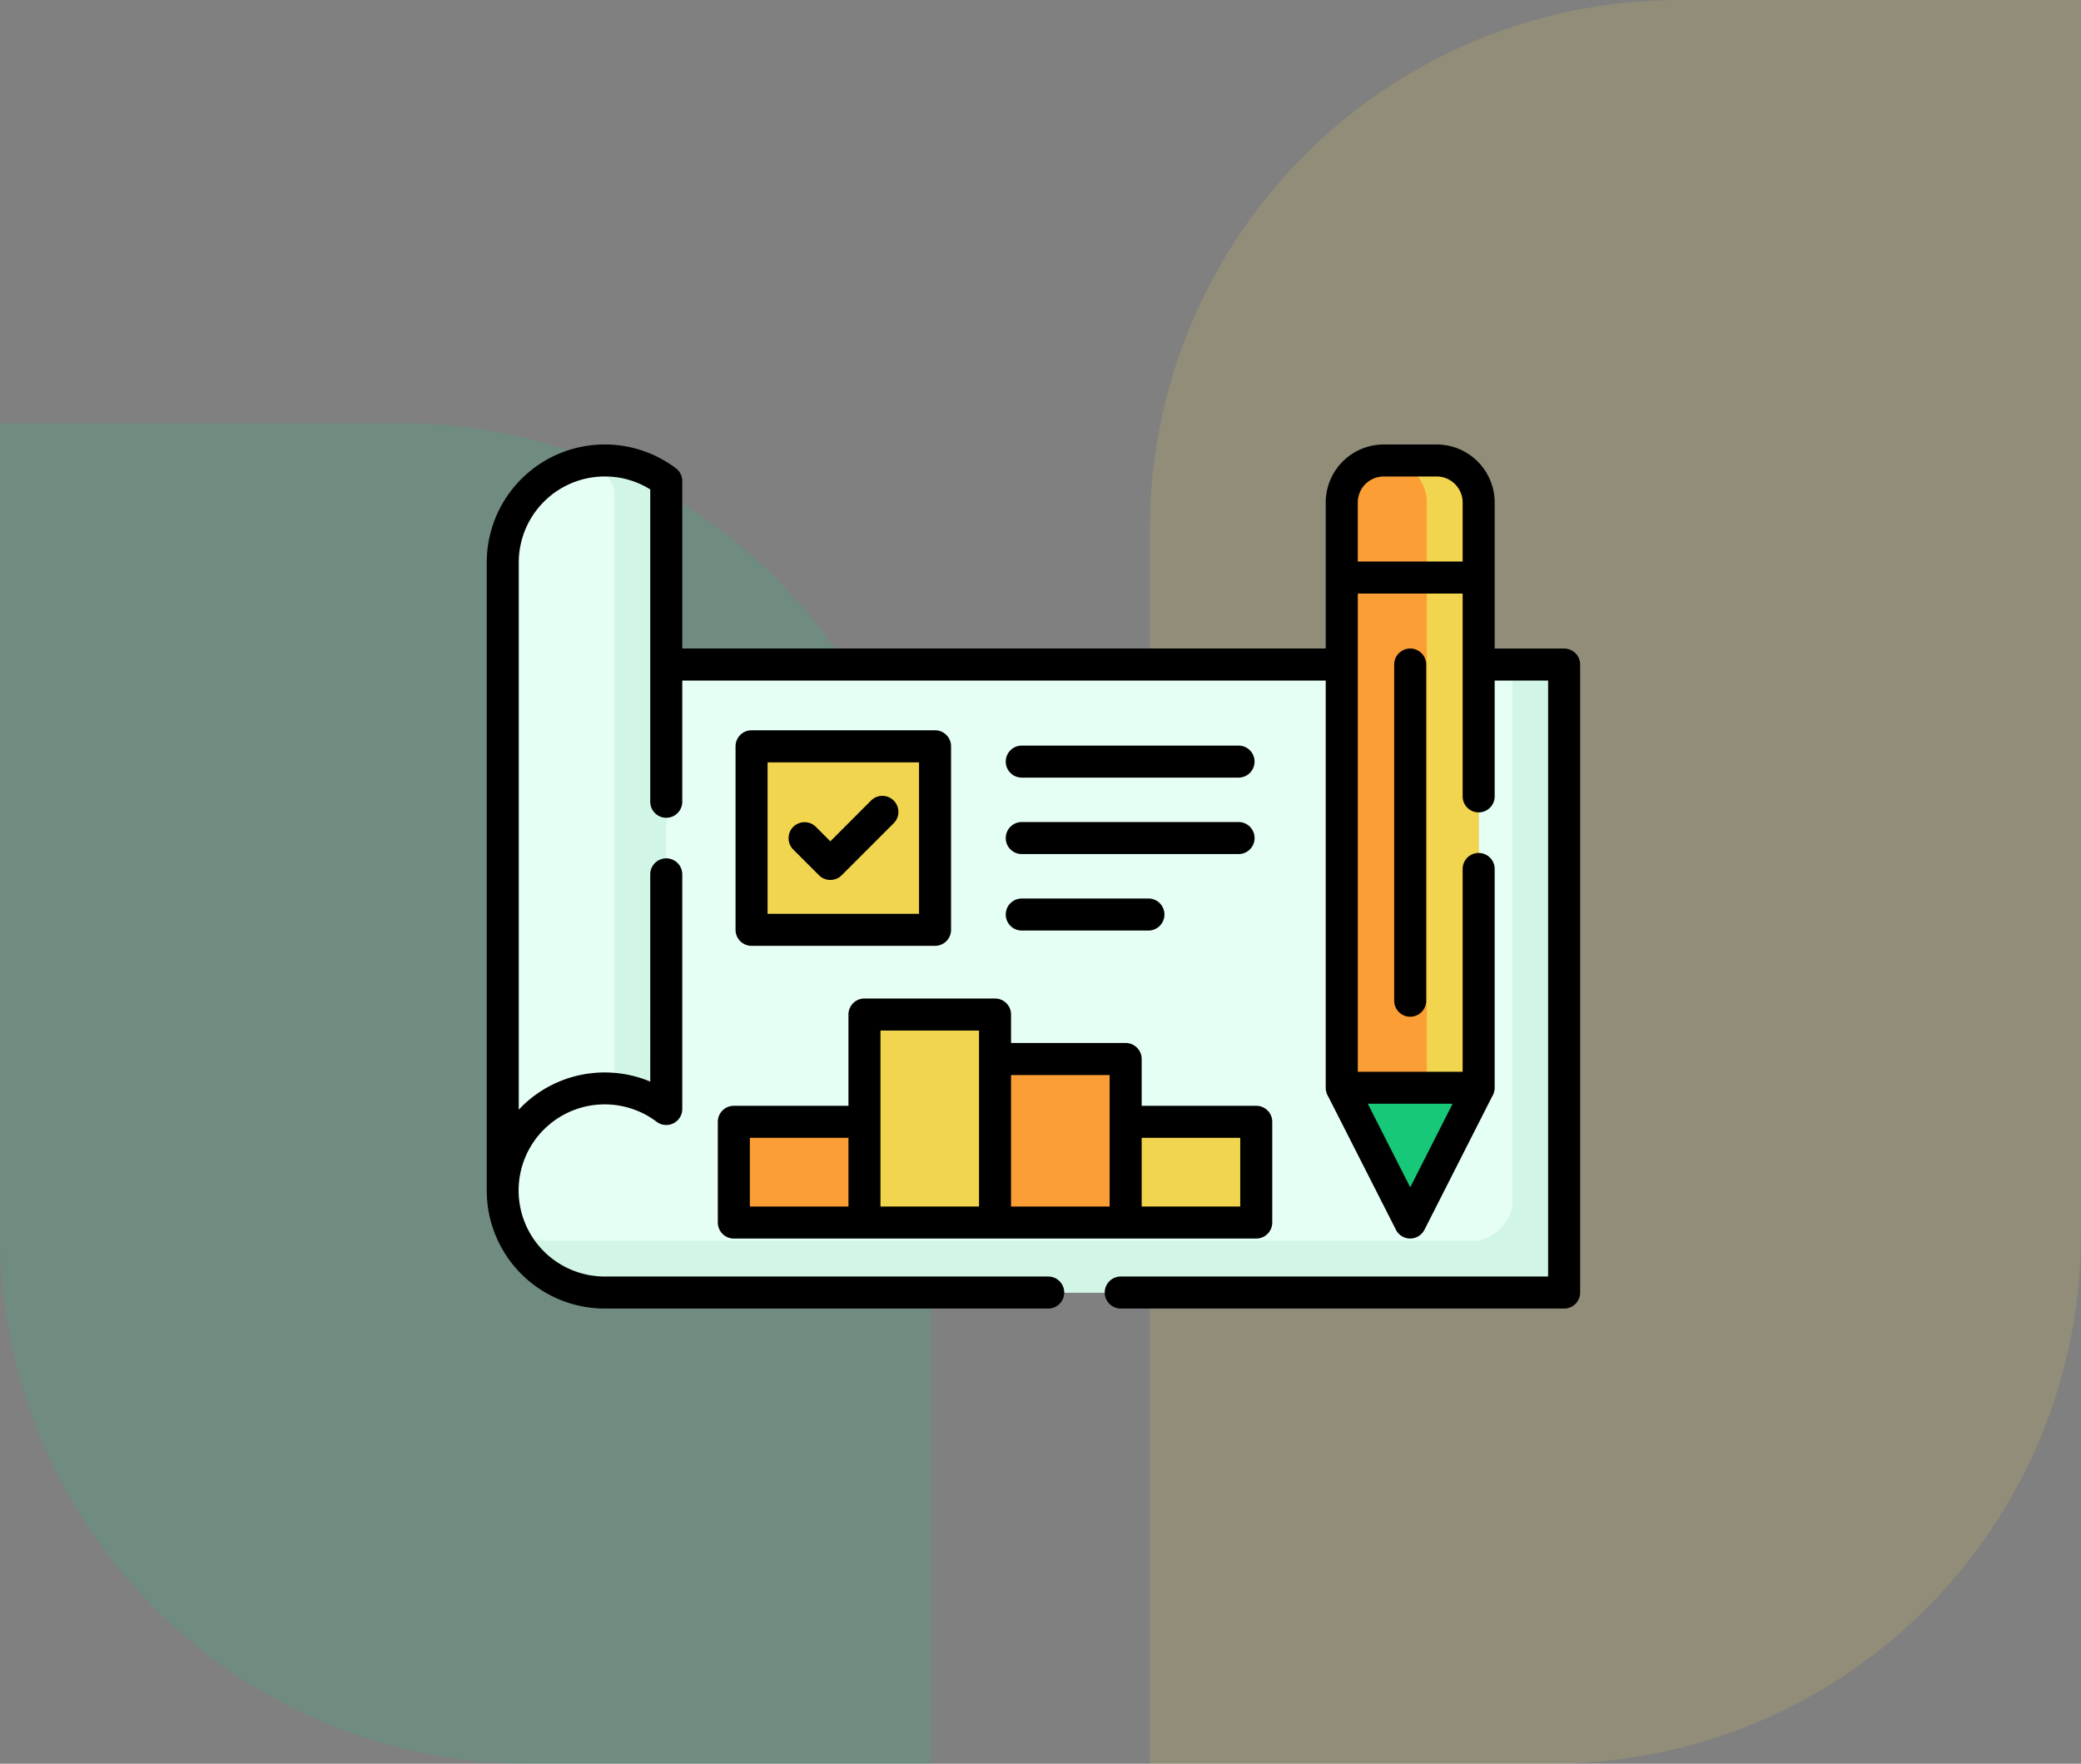<svg xmlns="http://www.w3.org/2000/svg" width="295" height="250" viewBox="0 0 295 250">
  <rect x="0" y="0" width="295" height="250" fill="#808080" stroke="none"/>
  <g id="t4-i9" transform="translate(-285 -3935)">
    <path id="Rectangle_31557" data-name="Rectangle 31557" d="M75,0h57a0,0,0,0,1,0,0V175a75,75,0,0,1-75,75H0a0,0,0,0,1,0,0V75A75,75,0,0,1,75,0Z" transform="translate(448 3935)" fill="#f1d54e" opacity="0.15"/>
    <path id="Rectangle_31556" data-name="Rectangle 31556" d="M0,0H57a75,75,0,0,1,75,75V190a0,0,0,0,1,0,0H75A75,75,0,0,1,0,115V0A0,0,0,0,1,0,0Z" transform="translate(285 3995)" fill="#17c878" opacity="0.15"/>
    <g id="plan" transform="translate(354 3944.296)">
      <g id="Group_95838" data-name="Group 95838" transform="translate(2.274 55.979)">
        <path id="Path_139007" data-name="Path 139007" d="M7.511,156.773H152.978a6.181,6.181,0,0,1,4.995,4.994v79.027a6.191,6.191,0,0,1-4.995,4.994H21.971A14.463,14.463,0,0,1,7.511,231.32V156.773Z" transform="translate(-7.511 -127.845)" fill="#e6fff4" fill-rule="evenodd"/>
        <path id="Path_139008" data-name="Path 139008" d="M21.971,61.218a14.456,14.456,0,0,0-14.46,14.46v89.015a14.456,14.456,0,0,1,14.46-14.46,13.51,13.51,0,0,1,7.174,1.9,1,1,0,0,0,1.545-.944V65.981a3.518,3.518,0,0,0-1.759-2.986,14.308,14.308,0,0,0-6.96-1.776Z" transform="translate(-7.511 -61.218)" fill="#e6fff4" fill-rule="evenodd"/>
        <path id="Path_139009" data-name="Path 139009" d="M126.214,195.041h21.608a2.216,2.216,0,0,1,2.205,2.205v21.6a2.21,2.21,0,0,1-2.205,2.205H126.214a2.2,2.2,0,0,1-2.2-2.205v-21.6A2.208,2.208,0,0,1,126.214,195.041Z" transform="translate(-88.747 -154.528)" fill="#f1d54e" fill-rule="evenodd"/>
        <path id="Path_139010" data-name="Path 139010" d="M419.774,108.916l-10.135-3.081-9.268,3.081V181.24l9.757,2.54,9.646-2.54Z" transform="translate(-281.439 -92.328)" fill="#fb9e36" fill-rule="evenodd"/>
        <path id="Path_139011" data-name="Path 139011" d="M411.3,371.606l3.63-7.14,4.849-9.551h-19.4l4.849,9.551,3.63,7.14a1.332,1.332,0,0,0,2.445,0Z" transform="translate(-281.439 -266.003)" fill="#17c878" fill-rule="evenodd"/>
        <path id="Path_139012" data-name="Path 139012" d="M419.774,77.806V67.148a5.948,5.948,0,0,0-5.93-5.93h-7.534a5.949,5.949,0,0,0-5.938,5.93V77.806Z" transform="translate(-281.439 -61.218)" fill="#fb9e36" fill-rule="evenodd"/>
        <path id="Path_139013" data-name="Path 139013" d="M119.428,385.125h14.795l2.429-8.032-2.429-6.248H119.428a4.6,4.6,0,0,0-3.716,3.725v6.839A4.6,4.6,0,0,0,119.428,385.125Z" transform="translate(-82.956 -277.111)" fill="#fb9e36" fill-rule="evenodd"/>
        <path id="Path_139014" data-name="Path 139014" d="M176.856,350.1h18.519l2.532-9.131-2.532-14.048v-2.583a4.6,4.6,0,0,0-3.724-3.725h-11.07a4.6,4.6,0,0,0-3.724,3.725V350.1Z" transform="translate(-125.589 -242.087)" fill="#f1d54e" fill-rule="evenodd"/>
        <path id="Path_139015" data-name="Path 139015" d="M238.028,364.629h18.51l1.871-6.153-1.871-8.127v-5.183a4.6,4.6,0,0,0-3.724-3.716H238.028Z" transform="translate(-168.242 -256.615)" fill="#fb9e36" fill-rule="evenodd"/>
        <path id="Path_139016" data-name="Path 139016" d="M299.172,385.125h14.8a4.6,4.6,0,0,0,3.716-3.715v-6.839a4.6,4.6,0,0,0-3.716-3.725h-14.8Z" transform="translate(-210.876 -277.111)" fill="#f1d54e" fill-rule="evenodd"/>
        <path id="Path_139017" data-name="Path 139017" d="M148.5,238.443H17.492a14.4,14.4,0,0,1-5.87-1.244,14.453,14.453,0,0,0,13.216,8.59H155.844a6.191,6.191,0,0,0,4.995-4.994V161.767a6.181,6.181,0,0,0-4.995-4.994h-2.351v76.675a6.191,6.191,0,0,1-4.994,4.995Z" transform="translate(-10.377 -127.845)" fill="#d2f6e6" fill-rule="evenodd"/>
        <path id="Path_139018" data-name="Path 139018" d="M48.209,90.146v60.139a13.087,13.087,0,0,1,5.8,1.845,1,1,0,0,0,1.545-.944V65.98A3.518,3.518,0,0,0,53.8,62.994a14.311,14.311,0,0,0-6.96-1.776,14.733,14.733,0,0,0-3.664.463,14.719,14.719,0,0,1,3.278,1.313A3.518,3.518,0,0,1,48.21,65.98V90.146Z" transform="translate(-32.376 -61.218)" fill="#d2f6e6" fill-rule="evenodd"/>
        <path id="Path_139019" data-name="Path 139019" d="M440.2,116.011v72.325h7.346V116.011Z" transform="translate(-309.209 -99.423)" fill="#f1d54e" fill-rule="evenodd"/>
        <path id="Path_139020" data-name="Path 139020" d="M426.52,67.148V77.806h7.346V67.148a5.948,5.948,0,0,0-5.93-5.93h-7.355A5.95,5.95,0,0,1,426.52,67.148Z" transform="translate(-295.53 -61.218)" fill="#f1d54e" fill-rule="evenodd"/>
      </g>
      <path id="Path_139021" data-name="Path 139021" d="M138.343,70.3V61.908a3.692,3.692,0,0,0-3.664-3.664h-7.535a3.677,3.677,0,0,0-3.665,3.664V70.3h14.863Zm-94.912,40.8a2.27,2.27,0,0,1,3.21-3.21l2.068,2.068,5.741-5.75a2.273,2.273,0,1,1,3.21,3.218l-7.346,7.346a2.274,2.274,0,0,1-3.21,0Zm85.207-26.2a2.27,2.27,0,1,1,4.54,0v47.653a2.27,2.27,0,1,1-4.54,0ZM92.844,161.728h13.971v-9.74H92.844Zm16.236,4.539H35.03a2.278,2.278,0,0,1-2.274-2.274V149.714a2.27,2.27,0,0,1,2.274-2.265H51.275V134.507a2.263,2.263,0,0,1,2.265-2.265H72.059a2.263,2.263,0,0,1,2.266,2.265v4.033H90.569a2.278,2.278,0,0,1,2.274,2.274v6.633H109.08a2.271,2.271,0,0,1,2.274,2.265v14.279a2.278,2.278,0,0,1-2.274,2.274Zm-34.755-4.539H88.3V143.089H74.325Zm-18.51,0H69.785V136.782H55.815Zm-18.519,0h13.98v-9.74H37.3Zm-9.577-79.1h91.214V61.908a8.233,8.233,0,0,1,8.213-8.2h7.535a8.233,8.233,0,0,1,8.2,8.2V82.633h9.852A2.27,2.27,0,0,1,155,84.907v89.015a2.263,2.263,0,0,1-2.265,2.266H89.875a2.27,2.27,0,0,1,0-4.54H150.46V87.172h-7.577v16.416a2.27,2.27,0,1,1-4.54,0V74.841H123.48v67.785h14.863V113.878a2.27,2.27,0,1,1,4.54,0v31.013a2.409,2.409,0,0,1-.386,1.287l-9.56,18.828a2.308,2.308,0,0,1-1.013,1.013,2.26,2.26,0,0,1-3.038-1l-9.594-18.879a2.415,2.415,0,0,1-.36-1.244V87.172H27.718v17.18a2.27,2.27,0,1,1-4.54,0V60.081a12.042,12.042,0,0,0-6.445-1.836A12.189,12.189,0,0,0,4.539,70.439V148c.12-.129.24-.258.36-.378a16.688,16.688,0,0,1,11.834-4.9,16.945,16.945,0,0,1,5.321.867c.378.129.755.275,1.124.429V114.642a2.27,2.27,0,1,1,4.54,0v33.27a2.271,2.271,0,0,1-3.639,1.8,11.889,11.889,0,0,0-3.467-1.828,12.2,12.2,0,1,0-3.879,23.762h62.86a2.27,2.27,0,0,1,0,4.54H16.734A16.729,16.729,0,0,1,0,159.454V70.438A16.734,16.734,0,0,1,26.705,57a2.287,2.287,0,0,1,1.013,1.9V82.633Zm109.2,64.532H124.9L130.912,159ZM106.574,96.389a2.27,2.27,0,0,1,0,4.54H75.844a2.27,2.27,0,0,1,0-4.54ZM93.8,118.065a2.27,2.27,0,1,1,0,4.54H75.844a2.27,2.27,0,0,1,0-4.54Zm12.778-10.839a2.27,2.27,0,0,1,0,4.54H75.844a2.27,2.27,0,0,1,0-4.54ZM37.544,94.218H63.555a2.27,2.27,0,0,1,2.265,2.274V122.5a2.271,2.271,0,0,1-2.265,2.274H37.544A2.272,2.272,0,0,1,35.27,122.5V96.492a2.272,2.272,0,0,1,2.274-2.274Zm23.737,4.548H39.81v21.471H61.281Z" transform="translate(0)"/>
    </g>
  </g>
</svg>
